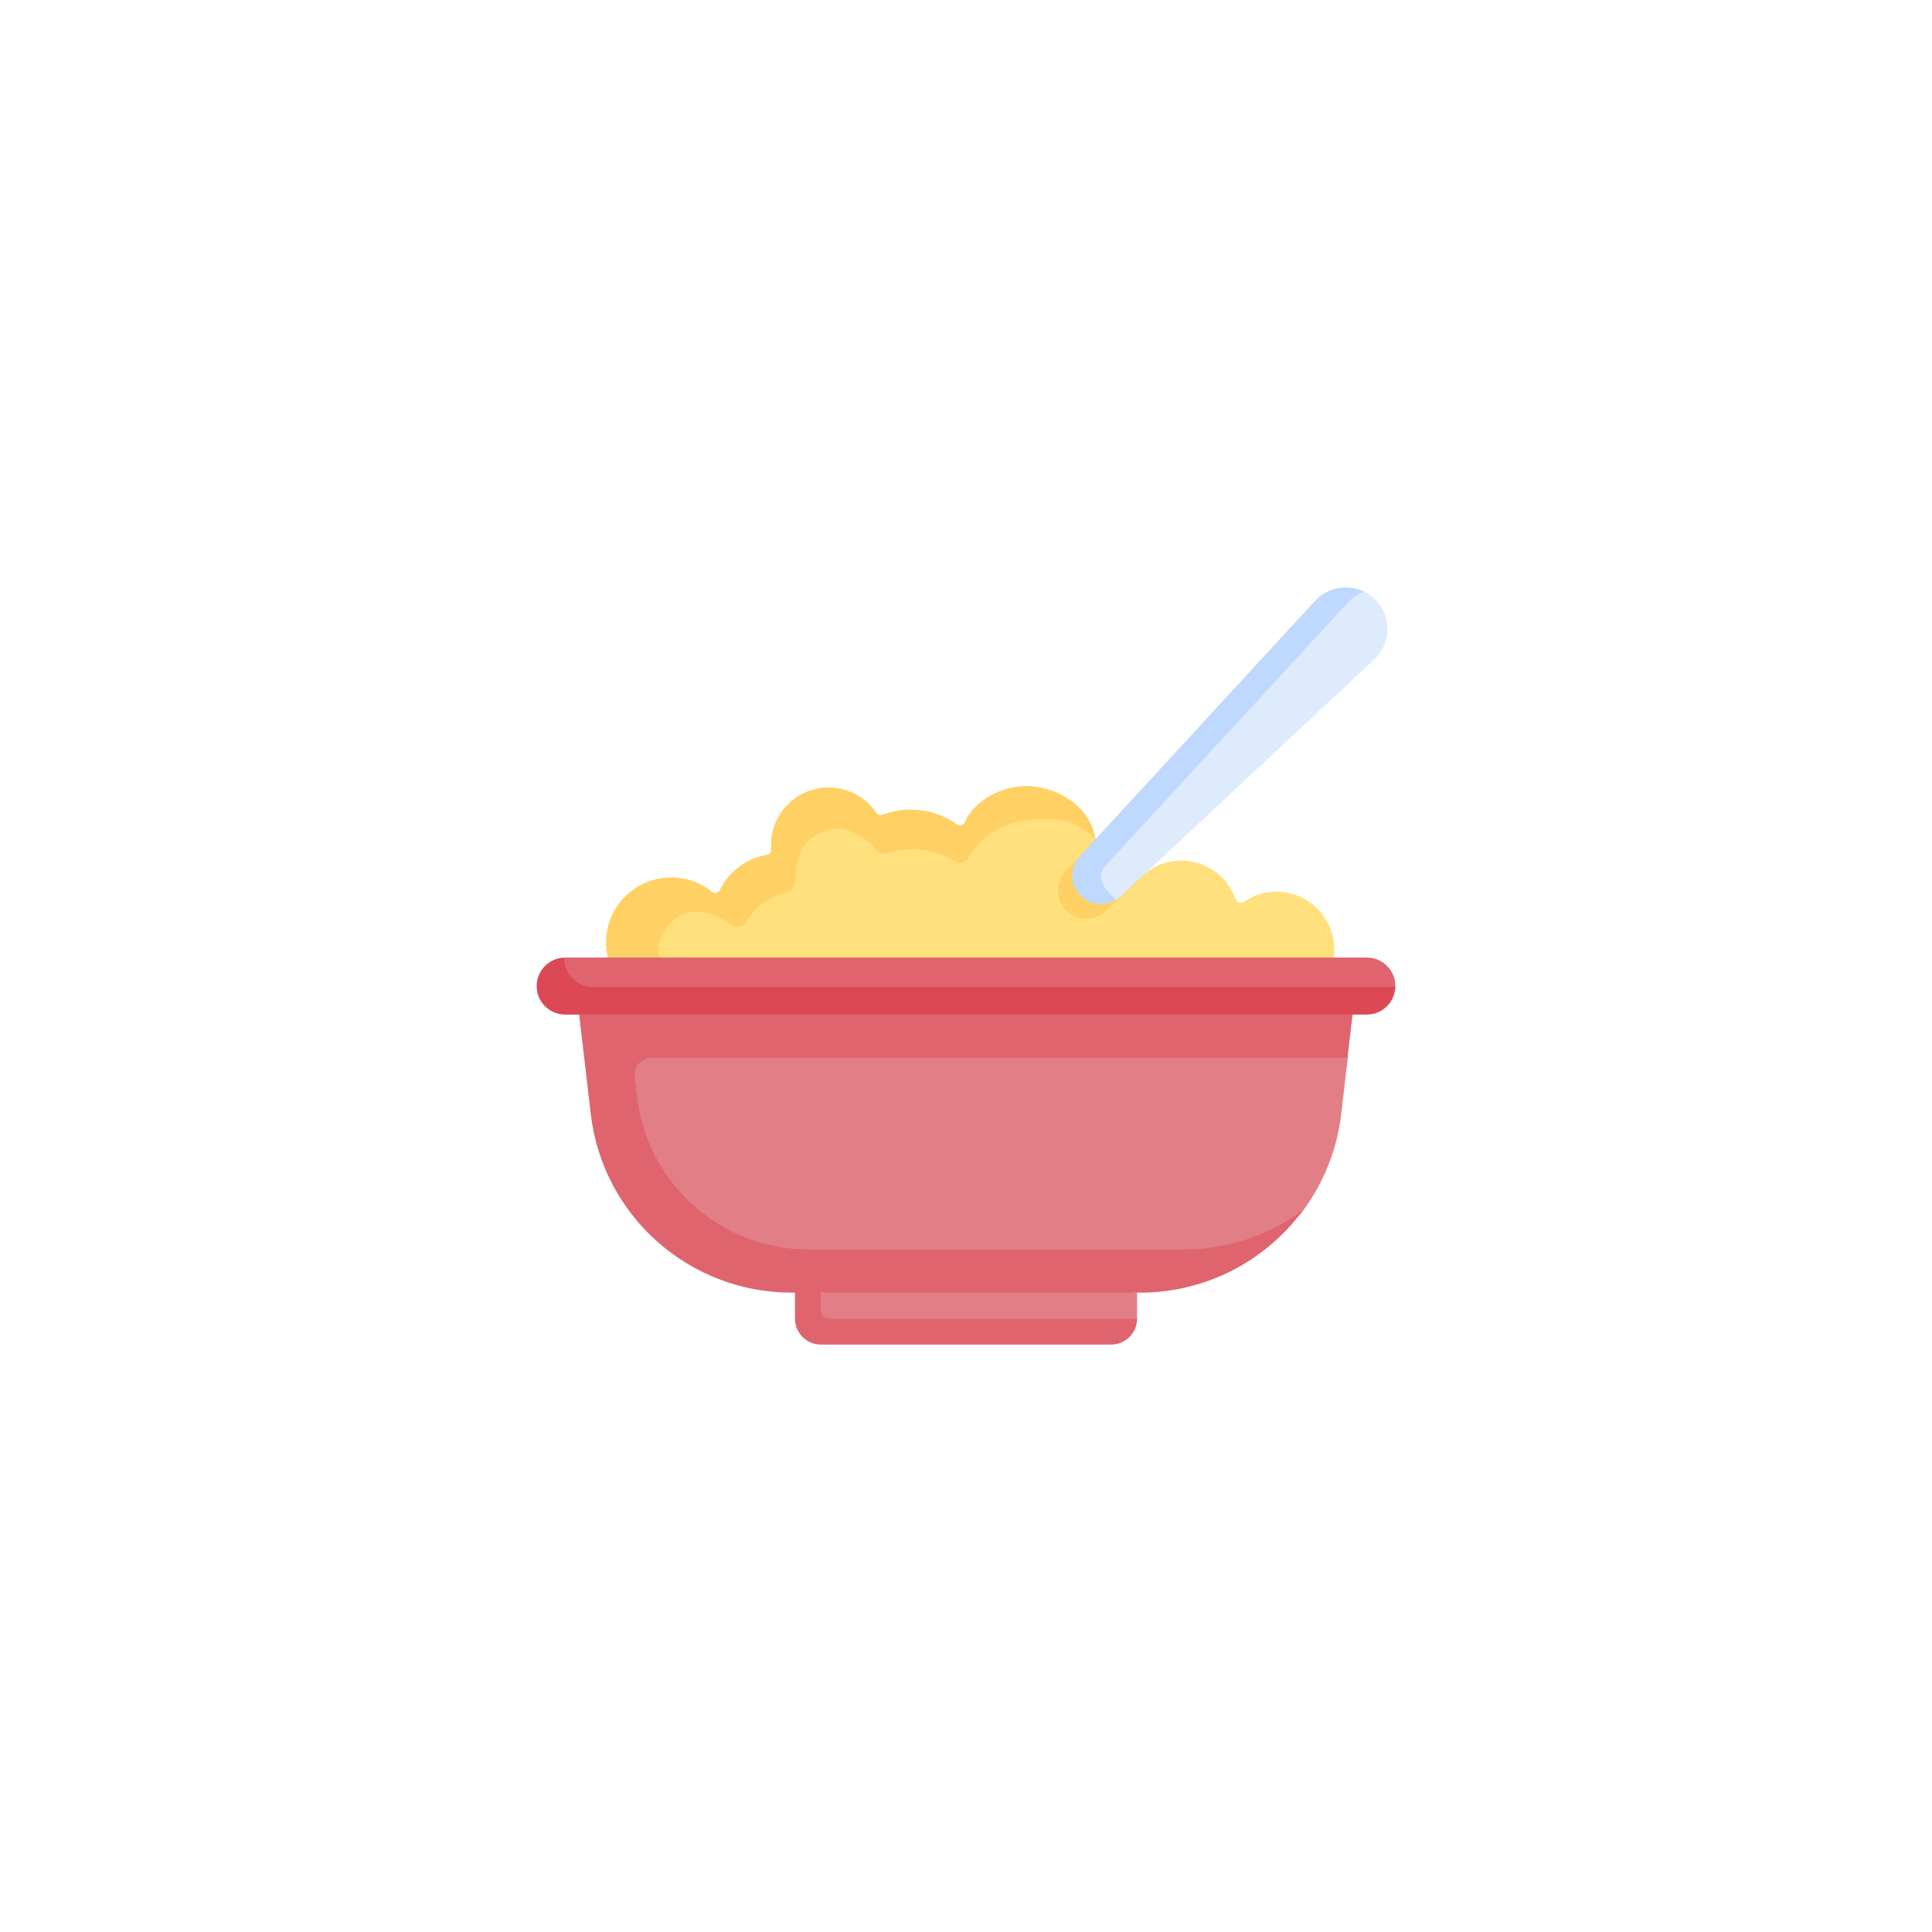<svg width="36" height="36" viewBox="0 0 36 36" fill="none" xmlns="http://www.w3.org/2000/svg">
<g clip-path="url(#clip0_1_1774)" filter="url(#filter0_d_1_1774)">
<path d="M23.835 12.616C23.588 12.605 23.359 12.678 23.172 12.808C23.121 12.844 23.047 12.82 23.027 12.761C22.882 12.339 22.482 12.036 22.011 12.036C21.748 12.036 21.506 12.131 21.32 12.289C21.097 11.822 21.148 11.733 20.596 11.733C20.592 11.733 20.421 11.638 20.417 11.638C20.14 11.088 19.638 10.778 19.095 10.745C18.624 10.716 18.188 10.996 18.015 11.415C17.991 11.472 17.921 11.493 17.871 11.457C17.626 11.284 17.326 11.183 17.003 11.183C16.818 11.183 16.609 11.184 16.445 11.245C16.403 11.261 16.356 11.245 16.331 11.208C16.138 10.924 15.845 10.737 15.475 10.737C14.882 10.737 14.433 11.218 14.433 11.812C14.433 11.839 14.434 11.866 14.436 11.893C14.44 11.943 14.371 11.986 14.322 11.994C13.937 12.059 13.614 12.309 13.448 12.649C13.421 12.705 13.349 12.721 13.3 12.682C13.073 12.5 12.747 12.398 12.429 12.418C11.828 12.457 11.405 12.911 11.364 13.511C11.315 14.22 11.811 14.778 12.51 14.778C13.039 14.778 23.268 14.763 23.787 14.763C24.391 14.763 24.878 14.265 24.861 13.657C24.845 13.099 24.393 12.64 23.835 12.616Z" fill="#FFE07D"/>
<path d="M19.189 10.648C18.718 10.62 18.153 10.899 17.98 11.319C17.956 11.376 17.886 11.396 17.836 11.361C17.591 11.188 17.291 11.086 16.968 11.086C16.783 11.086 16.606 11.12 16.442 11.181C16.4 11.196 16.354 11.181 16.328 11.144C16.135 10.86 15.809 10.673 15.44 10.673C14.847 10.673 14.366 11.154 14.366 11.747C14.366 11.774 14.367 11.802 14.369 11.829C14.373 11.878 14.337 11.921 14.287 11.93C13.902 11.995 13.58 12.245 13.413 12.585C13.386 12.64 13.314 12.657 13.266 12.618C13.182 12.551 12.897 12.325 12.426 12.354C11.825 12.39 11.331 12.878 11.296 13.479C11.294 13.516 11.28 13.641 11.331 13.867C11.332 13.869 12.128 14.778 12.507 14.778C12.592 14.778 12.927 14.778 13.432 14.777C12.753 14.755 12.237 14.54 12.285 13.844C12.285 13.844 12.208 13.576 12.394 13.318C12.599 13.035 12.804 13.002 12.915 12.995C13.196 12.977 13.419 13.089 13.633 13.232C13.728 13.296 13.855 13.267 13.914 13.169C14.078 12.897 14.347 12.696 14.664 12.621C14.754 12.599 14.817 12.517 14.817 12.425V12.423C14.817 11.83 15.033 11.614 15.386 11.474C15.709 11.347 16.128 11.579 16.325 11.835C16.375 11.9 16.461 11.924 16.54 11.899C16.685 11.852 16.84 11.826 17.001 11.826C17.287 11.826 17.554 11.906 17.782 12.045C17.877 12.102 17.999 12.071 18.054 11.974C18.263 11.602 18.697 11.236 19.523 11.258C19.881 11.267 20.11 11.351 20.414 11.638C20.312 11.014 19.718 10.68 19.189 10.648Z" fill="#FFD064"/>
<path d="M20.544 11.534C20.54 11.534 20.421 11.638 20.417 11.638C20.417 11.635 20.416 11.632 20.415 11.629L19.86 12.231C19.659 12.449 19.668 12.784 19.88 12.981C20.082 13.169 20.399 13.164 20.605 12.971L21.4 12.227C21.372 12.247 21.346 12.267 21.32 12.289C21.097 11.822 21.096 11.534 20.544 11.534Z" fill="#FFD064"/>
<path d="M21.188 20.088L18.019 19.766L15.297 20.088L15.007 20.41V20.622C15.007 20.736 15.1 20.828 15.213 20.828H20.383C20.65 20.828 21.188 20.838 21.188 20.571V20.088Z" fill="#E27F86"/>
<path d="M15.296 20.088L15.065 19.766L14.813 20.088V20.571C14.813 20.838 15.03 21.054 15.296 21.054H20.705C20.971 21.054 21.188 20.838 21.188 20.571H15.456C15.367 20.571 15.294 20.498 15.295 20.409L15.296 20.088Z" fill="#DF646E"/>
<path d="M19.512 19.668H15.721C13.122 19.668 11.922 18.699 11.497 16.757L11.242 14.581H11.631L17.934 14.259L24.924 14.581L25.114 15.708L24.992 16.757C24.913 17.429 24.661 18.043 24.283 18.555C23.593 19.489 21.046 19.762 19.512 19.668Z" fill="#E27F86"/>
<path d="M25.241 14.581L17.928 14.259L11.625 14.581H11.237H10.754L11.008 16.757C11.23 18.655 12.838 20.086 14.749 20.086H21.245C22.482 20.086 23.591 19.487 24.281 18.55C23.654 19.011 22.881 19.282 22.05 19.282H15.067C13.434 19.282 12.06 18.058 11.87 16.436L11.827 16.067C11.804 15.876 11.954 15.708 12.146 15.708H25.109L25.241 14.581Z" fill="#DF646E"/>
<path d="M25.47 14.583H10.532C10.363 14.583 10.328 14.394 10.323 14.374C10.323 14.374 10.281 14.086 10.516 13.843C10.52 13.839 10.527 13.843 10.532 13.843H25.47C25.763 13.843 26.001 14.081 26.001 14.374C26.001 14.38 26.001 14.385 26.001 14.39C25.992 14.676 25.479 14.583 25.47 14.583Z" fill="#DF646E"/>
<path d="M25.984 14.39H11.046C10.753 14.39 10.515 14.152 10.515 13.859C10.515 13.854 10.516 13.849 10.516 13.844C10.23 13.852 10 14.086 10 14.374C10 14.668 10.238 14.905 10.531 14.905H25.469C25.757 14.905 25.991 14.676 25.999 14.389C25.994 14.39 25.989 14.39 25.984 14.39Z" fill="#DC4955"/>
<path d="M20.374 12.527C20.349 12.492 20.12 12.299 20.318 12.083L24.703 7.323C24.741 7.27 25.122 6.878 25.421 7.026C25.495 7.062 25.564 7.111 25.626 7.173C25.937 7.484 25.927 7.991 25.605 8.29L20.881 12.704C20.855 12.728 20.828 12.748 20.8 12.766C20.6 12.892 20.374 12.527 20.374 12.527Z" fill="#DDEBFD"/>
<path d="M20.762 12.737C20.418 12.393 20.448 12.271 20.733 11.986L25.117 7.226C25.203 7.133 25.306 7.067 25.417 7.026C25.118 6.879 24.745 6.936 24.506 7.194L20.121 11.954C19.923 12.17 19.936 12.506 20.151 12.705C20.33 12.872 20.596 12.892 20.796 12.766C20.785 12.757 20.773 12.748 20.762 12.737Z" fill="#BED9FD"/>
</g>
<defs>
<filter id="filter0_d_1_1774" x="0" y="0" width="36" height="36" filterUnits="userSpaceOnUse" color-interpolation-filters="sRGB">
<feFlood flood-opacity="0" result="BackgroundImageFix"/>
<feColorMatrix in="SourceAlpha" type="matrix" values="0 0 0 0 0 0 0 0 0 0 0 0 0 0 0 0 0 0 127 0" result="hardAlpha"/>
<feOffset dy="4"/>
<feGaussianBlur stdDeviation="5"/>
<feColorMatrix type="matrix" values="0 0 0 0 0.886 0 0 0 0 0.498 0 0 0 0 0.525 0 0 0 0.3 0"/>
<feBlend mode="normal" in2="BackgroundImageFix" result="effect1_dropShadow_1_1774"/>
<feBlend mode="normal" in="SourceGraphic" in2="effect1_dropShadow_1_1774" result="shape"/>
</filter>
<clipPath id="clip0_1_1774">
<rect width="16" height="16" fill="white" transform="translate(10 6)"/>
</clipPath>
</defs>
</svg>
